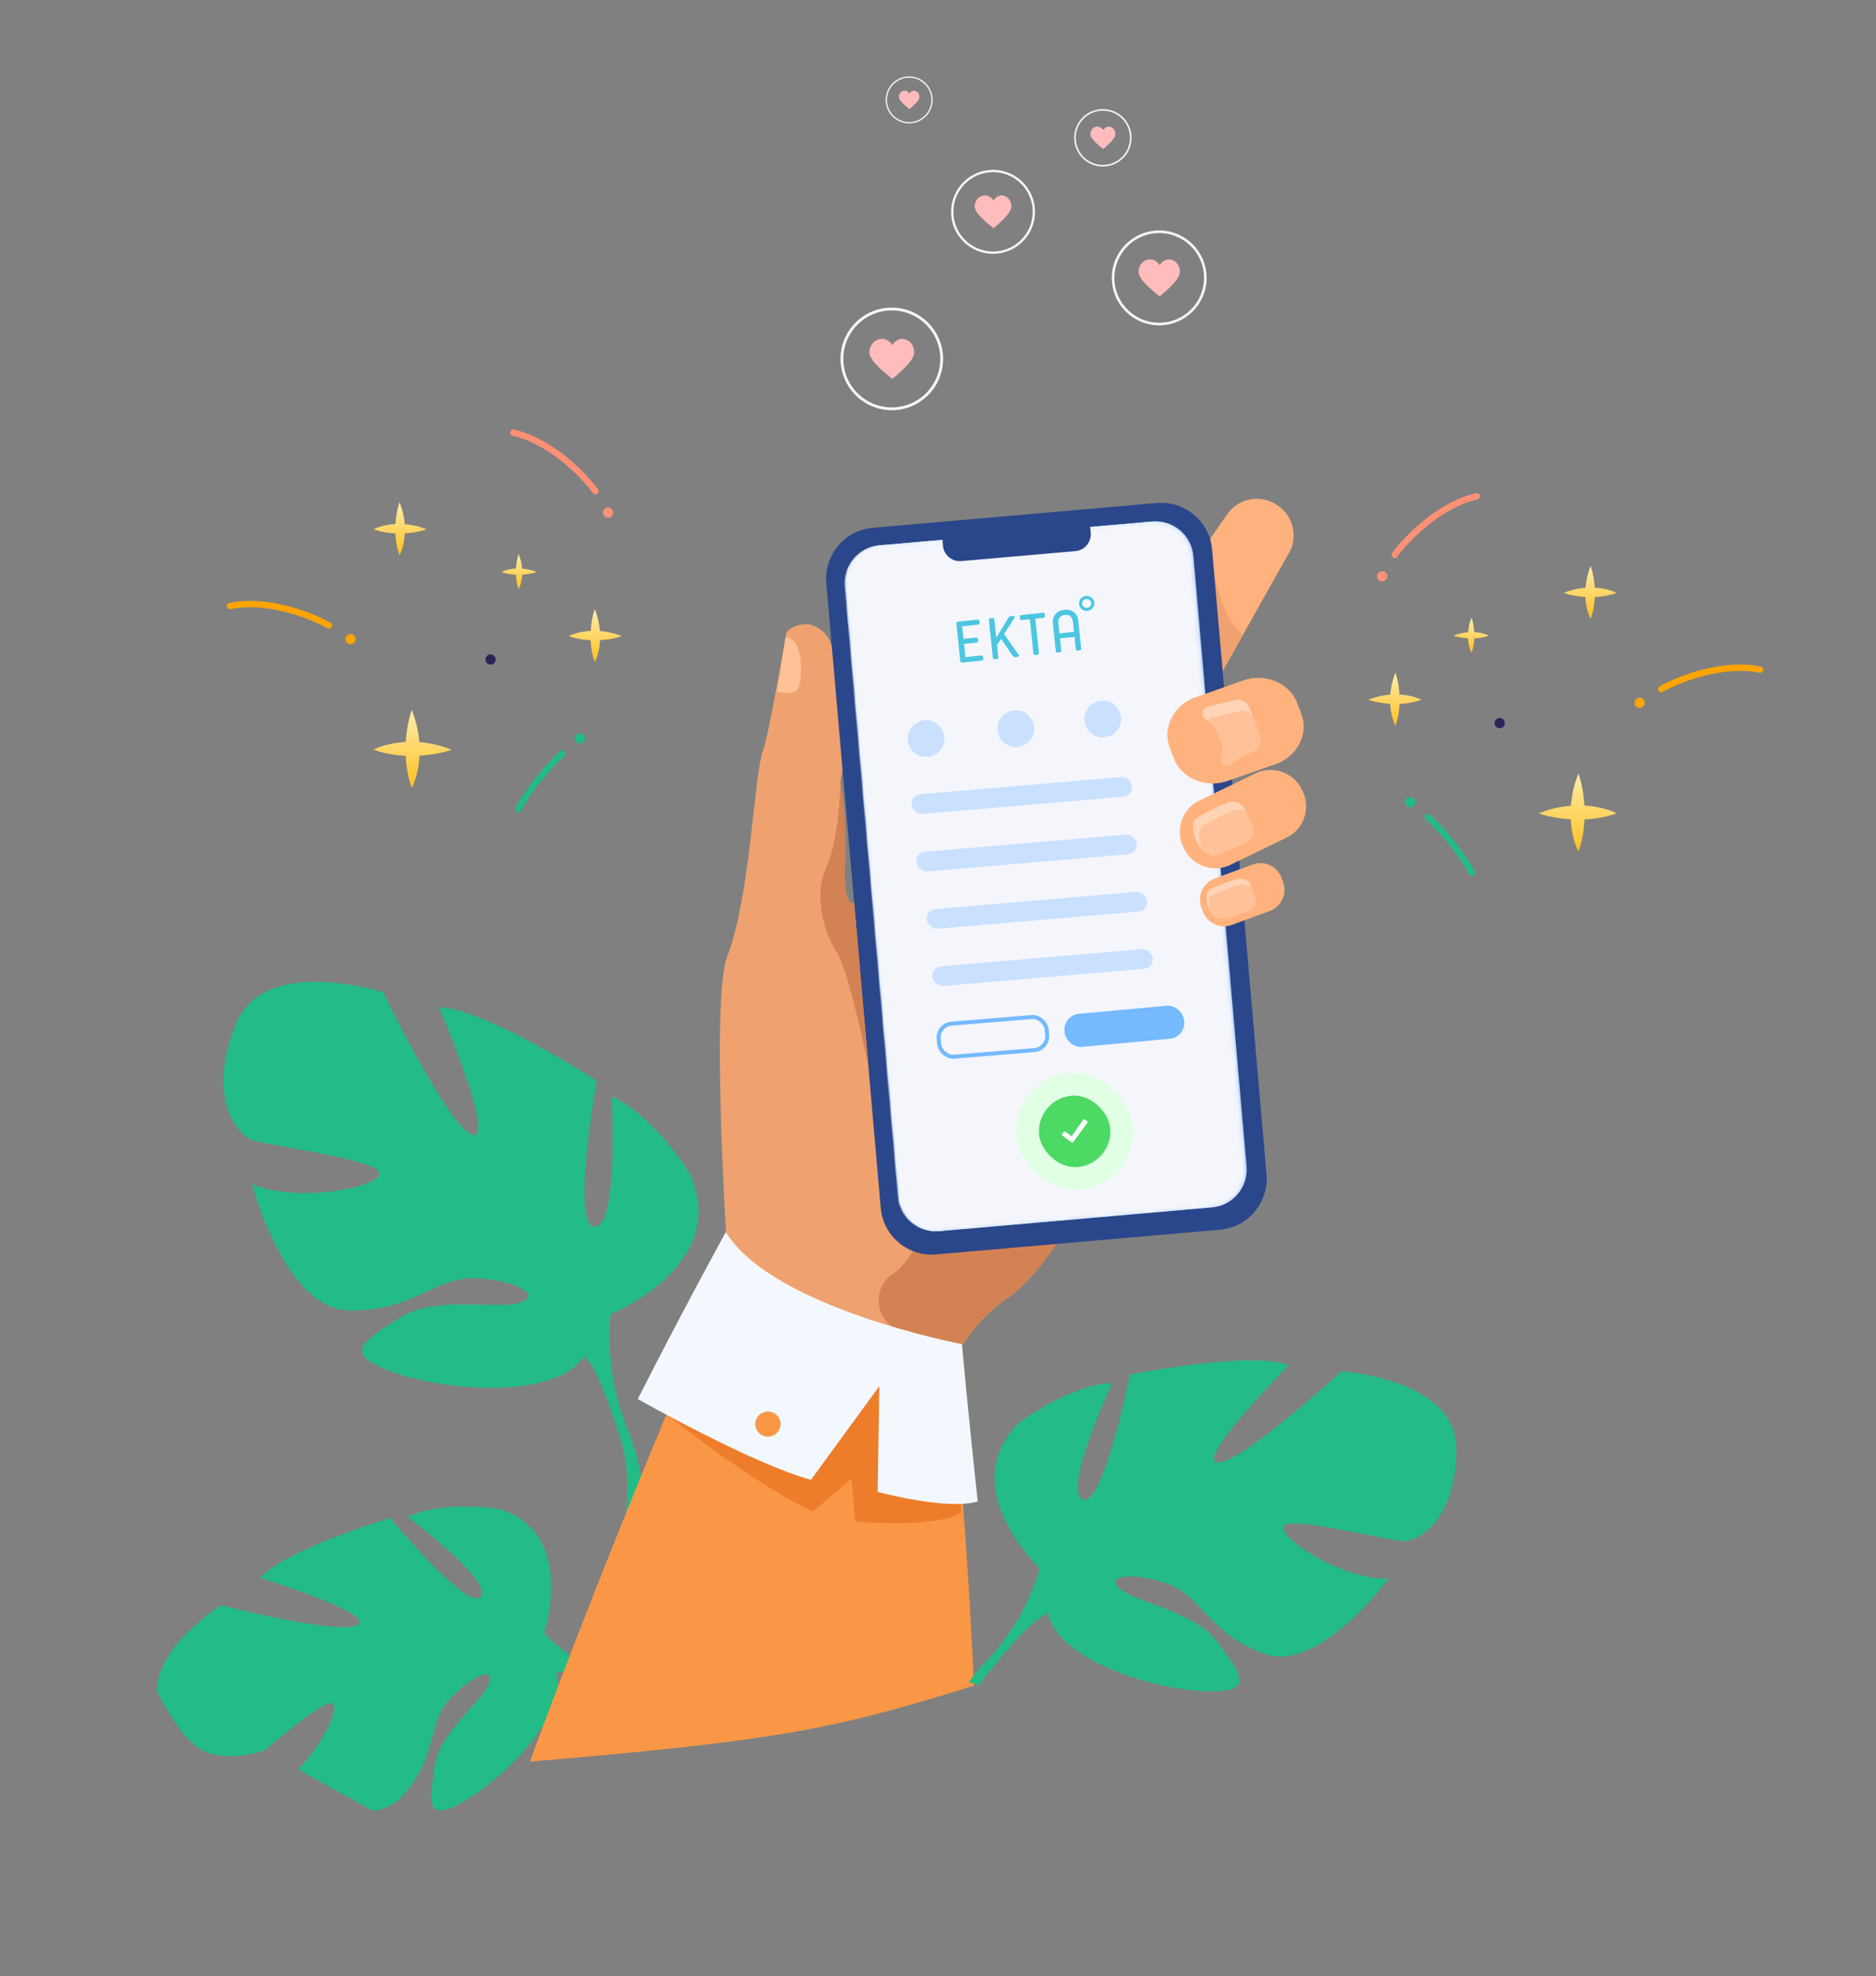 <svg width="472" height="497" fill="none" xmlns="http://www.w3.org/2000/svg"><rect width="100%" height="100%" fill="#808080" stroke="none"/><path d="M125.265 379.418s-13.838-2.177-22.652 2.071c0 0 21.597 16.233 18.323 20.072-3.265 3.824-22.761-19.831-22.761-19.831s-26.219 7.879-32.738 15.096c0 0 28.795 8.822 24.682 11.738-4.113 2.915-34.488-4.88-34.488-4.88s-16.084 10.002-16.156 21.558c0 0 4.767 9.939 9.703 13.83 6.33 4.99 17.292 1.153 17.292 1.153 6.467-5.303 16.224-13.617 17.435-11.612 1.21 2.005-3.117 10.419-8.888 16.356l18.798 10.433c2.904-.463 5.501-1.574 7.396-3.683 8.85-9.769 6.363-18.5 11.949-24.445 5.577-5.93 11.434-8.316 9.898-3.97-1.522 4.354-12.666 12.526-13.749 21.065-1.083 8.54-2.688 14.656 7.992 8.283 10.68-6.374 25.764-22.261 22.67-32.129-.138-.438-.254-.845-.379-1.238.325.752.394 1.246.394 1.246 2.55-.545 9.247 1.801 14.217 3.759.796.385 1.946.852 3.537 1.45.725.307 1.311.555 1.72.745 3.074 1.496 6.206 3.882 9.061 6.495l1.664-2.999c-6.901-5.068-13.271-6.699-13.285-6.707-13.064-4.566-20-12.624-20-12.624.016-.03 8.422-25.47-11.635-31.232zm28.602-103.672s1.894 32.787-4.234 32.766c-6.122-.044.524-36.684.524-36.684s-27.892-18.171-39.706-18.553c0 0 14.398 33.639 8.485 32.104-5.928-1.528-22.544-35.845-22.544-35.845s-29.764-9.595-36.99 7.844c-7.227 17.439-.498 27.501 3.875 29.208 4.374 1.707 33.405 5.09 32.176 8.752-1.23 3.661-21.59 7.155-32.079 2.351 0 0 8.209 31.31 24.202 31.851 16.008.534 22.171-8.613 32.05-8.1 9.88.513 16.699 4.072 11.462 6.083-5.237 2.01-21.577-1.909-30.351 3.786-8.774 5.695-15.718 9.01-1.416 13.918 14.287 4.915 40.887 6.439 47.631-4.166.286-.464.564-.907.835-1.326-.437.898-.835 1.326-.835 1.326 2.506 1.934 5.588 9.991 7.653 16.137.272 1.04.733 2.488 1.438 4.447.269.891.485 1.604.639 2.124 3.503 13.624-2.128 35.634-2.128 35.634l3.036 1.251c9.864-21.636.063-41.743.063-41.743-6.011-15.707-3.98-28.462-3.98-28.462s30.29-12.157 19.877-35.319c.008.015-8.829-14.524-19.683-19.384z" fill="#23BC86"/><path d="M297.344 249.85s-13.037 32.98-27.191 56.195c-5.63 9.233-11.427 16.926-16.657 20.391-5.122 3.372-9.255 8.295-12.584 13.633-8.605 13.822-11.685 30.456-11.685 30.456l-46.429-58.505s-3.895-60.807.146-71.39c5.893-15.424 6.755-45.604 8.99-51.8 1.655-4.591 5.523-27.912 5.924-29.635.185-.752 2.03-2.016 4.551-2.236 2.024-.176 5.645 1.481 6.859 5.437 6.168 19.956 2.046 33.838 2.164 34.43 2.906 15.51-.727 27.511 2.793 30.313.126.106.354.036.65-.207 5.339-4.126 35.992-58.383 40.209-59.853 4.493-1.562 42.26 82.771 42.26 82.771z" fill="#EFA26F"/><path d="M240.497 357.156s2.9 29.447 4.546 66.747c-35.515 11.078-48.857 13.768-111.73 19.112 19.256-52.511 43.309-108.676 43.309-108.676s59.09-3.327 63.875 22.817z" fill="#F99746"/><path d="M323.883 139.77l-11.082 19.738-10.863 19.367c-.683.979-1.534 1.388-2.488 1.371-3.01-.022-7.101-4.012-10.179-6.151l-.319-.206c-4.073-2.821-5.116-8.464-2.296-12.537l17.05-24.705 5.061-7.327c2.82-4.074 8.462-5.117 12.535-2.296l.318.206c4.055 2.806 5.082 8.45 2.263 12.54z" fill="#FFB27D"/><path d="M312.801 159.508l-10.863 19.368c-.684.979-1.534 1.387-2.488 1.37l4.256-43.598c.02.232 3.058 19.358 9.095 22.86z" fill="#EFA26F"/><path d="M270.153 306.046c-5.63 9.233-11.427 16.926-16.657 20.39-5.121 3.372-9.255 8.296-12.583 13.634a1055.153 1055.153 0 01-14.651-5.493c-6.12-2.342-7.062-10.651-1.592-14.237.047-.038.111-.077.157-.114 5.122-3.556 9.68-14.918 9.68-14.918l35.646.738z" fill="#D38254"/><path d="M197.675 160.163l-2.147 13.711s3.006.941 4.8-.151c1.761-1.073 2.238-13.25-2.653-13.56z" fill="#FFC197"/><path d="M306.981 309.238l-71.488 6.23c-7.033.613-13.29-4.642-13.903-11.676l-13.696-157.156c-.613-7.035 4.641-13.293 11.674-13.906l71.488-6.23c7.033-.613 13.29 4.642 13.903 11.677l13.696 157.156c.613 7.034-4.641 13.292-11.674 13.905z" fill="#2B478B"/><path d="M300.255 139.807l13.379 153.523c.454 5.209-3.404 9.841-8.579 10.292l-68.636 5.982c-5.175.451-9.759-3.446-10.213-8.655l-13.38-153.523c-.454-5.209 3.404-9.841 8.563-10.291l68.652-5.983c5.159-.449 9.76 3.446 10.214 8.655z" fill="#C0D8FB"/><path d="M290.042 131.152l-52.761 178.36-.846.074c-5.175.45-9.759-3.446-10.213-8.655l-13.378-153.506c-.454-5.21 3.404-9.842 8.562-10.291l68.636-5.982z" fill="#CBE1FD"/><mask id="a" maskUnits="userSpaceOnUse" x="211" y="130" width="104" height="181"><path d="M299.906 139.829l13.379 153.523c.454 5.209-3.404 9.841-8.579 10.292l-68.636 5.982c-5.175.451-9.759-3.446-10.213-8.655l-13.38-153.523c-.454-5.209 3.404-9.841 8.563-10.291l68.652-5.983c5.159-.449 9.76 3.446 10.214 8.655z" fill="#C0D8FB"/></mask><g mask="url(#a)"><path d="M299.906 139.829l13.379 153.523c.454 5.209-3.404 9.841-8.579 10.292l-68.636 5.982c-5.175.451-9.759-3.446-10.213-8.655l-13.38-153.523c-.454-5.209 3.404-9.841 8.563-10.291l68.652-5.983c5.159-.449 9.76 3.446 10.214 8.655z" fill="#F4F6FC"/></g><path d="M270.551 138.601l-28.695 2.501a4.271 4.271 0 01-4.616-3.877l-.058-.664a4.271 4.271 0 013.876-4.617l28.695-2.5a4.272 4.272 0 014.617 3.877l.057.663a4.27 4.27 0 01-3.876 4.617z" fill="#2B478B"/><path d="M323.694 210.663l-1.829.878-12.316 5.954a6.26 6.26 0 01-.871.36c-4.118 1.462-8.808-.386-10.747-4.412l-.226-.482c-2.08-4.315-.264-9.555 4.05-11.636l11.483-5.548.834-.407 1.828-.878c4.315-2.081 9.554-.264 11.634 4.051l.225.465c2.082 4.332.249 9.573-4.065 11.655z" fill="#FFB27D"/><path d="M313.37 211.863c-2.052.998-5.776 2.76-7.807 3.237-.573.134-1.679-.087-2.769-1.095-.655-.612-1.317-1.49-1.861-2.747-.252-.596-.47-1.179-.591-1.804a7.475 7.475 0 01-.125-2.195c.06-.658.456-1.294 1.075-1.665l.017-.002c2.098-1.236 4.939-2.77 7.464-3.709 1.748-.654 3.626-.015 4.326 1.495l.329.707 1.686 3.63c.697 1.478-.06 3.332-1.744 4.148z" fill="#FFD3B6"/><path d="M313.37 211.863c-2.052.998-5.776 2.76-7.807 3.238-.573.134-1.679-.088-2.769-1.096-.122-.24-.244-.497-.368-.77-.253-.597-.471-1.179-.592-1.804a7.482 7.482 0 01-.125-2.196c.06-.657.456-1.293 1.075-1.665l.017-.001c2.098-1.236 4.939-2.771 7.465-3.71 1.117-.415 2.297-.3 3.178.225l1.687 3.631c.68 1.478-.077 3.333-1.761 4.148z" fill="#FFC197"/><path d="M319.483 229.083l-9.587 3.526c-2.914 1.073-6.171-.431-7.244-3.347l-.395-1.085c-1.073-2.916.431-6.173 3.346-7.246l9.587-3.526c2.914-1.074 6.171.431 7.244 3.347l.395 1.085c1.073 2.915-.431 6.172-3.346 7.246z" fill="#FFB27D"/><path d="M314.116 229.065c-1.766.639-4.96 1.77-6.659 2.018-.611.087-1.918-.334-2.872-1.889a6.824 6.824 0 01-.62-1.351c-.158-.471-.299-.943-.341-1.424a5.736 5.736 0 01.07-1.694c.106-.511.466-.977 1.013-1.225l.016-.002c1.817-.827 4.27-1.826 6.41-2.397 1.486-.397 2.959.21 3.431 1.406l.326.857.994 2.588c.457 1.214-.325 2.603-1.768 3.113z" fill="#FFD3B6"/><path d="M314.116 229.065c-1.766.639-4.96 1.77-6.659 2.018-.611.087-1.918-.334-2.872-1.889a6.238 6.238 0 01-.318-1.343 5.744 5.744 0 01.07-1.695c.105-.51.466-.976 1.013-1.225l.016-.001c1.817-.827 4.27-1.826 6.409-2.397 1.226-.324 2.459.019 3.1.85l.994 2.587c.472 1.196-.31 2.585-1.753 3.095z" fill="#FFC197"/><path d="M168.378 356.153s21.907 17.615 36.194 23.909l9.679-8.216.941 10.801s20.615 1.814 26.705-2.328l-2.568-29.463-59.516-23.615-11.435 28.912z" fill="#ED7D2B"/><path d="M182.608 309.83s-11.164 20.33-22.144 41.998c0 0 28.517 16.17 43.569 20.324l17.215-23.582-.438 26.617s17.472 4.695 25.178 2.402c0 0-2.583-23.879-3.949-39.556.015-.018-47.663-9.002-59.431-28.203z" fill="#F3F8FF"/><path d="M190.01 358.33a3.198 3.198 0 016.375-.489 3.198 3.198 0 01-2.944 3.432c-1.761.121-3.295-1.183-3.431-2.943z" fill="#F99746"/><path d="M321.738 191.86a.847.847 0 01-.21.086l-12.6 4.424c-5.529 1.953-11.668-.605-13.615-5.684l-.996-2.604c-1.878-4.868.768-10.364 5.879-12.514l4.151-1.465 8.431-2.975c5.529-1.953 11.668.604 13.615 5.684l.995 2.604c1.874 4.818-.662 10.238-5.65 12.444z" fill="#FFB27D"/><path d="M315.536 188.774l-6.007 3.365c-.017.001-.017.001-.032.019-.243.088-.488.16-.75.216a2.122 2.122 0 01-.312.061l-.133.011c-.698.045-1.226-.645-.986-1.335a6.228 6.228 0 00-.021-4.277l-.197-.534-.002-.017-.635-1.733a6.68 6.68 0 00-2.575-3.269l-.424-.264c-1.319-.755-1.173-2.723.252-3.248.016-.002.033-.003.031-.02l6.776-1.644c1.652-.611 3.408.556 4.02 2.208l.723 1.976 1.554 4.211c.601 1.719.369 3.662-1.282 4.274z" fill="#FFD3B6"/><path d="M315.536 188.774l-6.008 3.365c-.016.001-.016.001-.031.019-.147.046-.605.153-1.194.305-.698.044-1.226-.646-.985-1.335a6.237 6.237 0 00-.022-4.278l-.197-.534-.001-.017-.636-1.733a6.68 6.68 0 00-2.575-3.269c.187-.351.497-.628.918-.782.017-.002.033-.003.032-.02l6.776-1.643c1.393-.506 2.861.235 3.654 1.47l1.554 4.211c.598 1.686.366 3.629-1.285 4.241z" fill="#FFC197"/><path d="M218.521 268.388s-4.941-24.292-7.962-28.843c-3.004-4.553-6.045-13.949-2.668-21.415 3.36-7.464 3.559-21.288 3.559-21.288 2.906 15.509-.727 27.511 2.792 30.313.127.106.355.036.651-.207l3.628 41.44z" fill="#D38254"/><path d="M366.367 363.968c-.284-17.267-28.84-19.118-28.84-19.118s-25.672 23.598-31.235 22.912c-5.562-.686 18.01-24.472 18.01-24.472-10.185-3.66-40.025 2.409-40.025 2.409s-6.673 33.423-11.88 31.401c-5.22-2.043 7.416-29.301 7.416-29.301-10.873.478-23.281 9.877-23.281 9.877-16.641 16.213 5.023 36.744 5.023 36.744s-2.557 11.531-12.953 22.883c0 0-2.211 2.017-4.871 5.742l2.76.698a26.35 26.35 0 011.282-1.943l.004-.016c.004-.016.02-.012.024-.028.3-.371.714-.919 1.241-1.576 1.256-1.434 2.127-2.502 2.723-3.296l.004-.016c3.826-4.529 9.165-10.358 11.942-11.149 0 0-.197-.514-.279-1.411.092.453.179.922.279 1.411 2.155 11.298 25.295 18.942 39.116 19.571 13.821.629 9.027-4.518 3.481-12.329-5.549-7.795-20.767-9.963-24.545-13.427-3.777-3.464 3.211-4.203 11.804-1.307 8.576 2.892 10.752 12.753 24.548 17.688 13.8 4.918 31.316-18.958 31.316-18.958-10.534.564-26.681-9.26-26.489-12.802.176-3.546 26.028 3.358 30.316 3.379 4.293.004 13.405-6.279 13.109-23.566z" fill="#23BC86"/><path fill-rule="evenodd" clip-rule="evenodd" d="M148.63 158.657c.139-2.385.615-4.381 1.011-5.491a18.644 18.644 0 011.294 5.519 18.63 18.63 0 015.518 1.294c-1.109.396-3.106.871-5.49 1.011-.133 2.532-.784 4.499-1.322 5.506-.654-1.831-.952-3.714-1.03-5.487-1.774-.078-3.657-.377-5.488-1.03 1.008-.538 2.975-1.189 5.507-1.322z" fill="url(#paint0_linear)"/><path fill-rule="evenodd" clip-rule="evenodd" d="M129.819 142.967c.093-1.587.409-2.916.673-3.655.518 1.296.774 2.54.861 3.674 1.134.086 2.378.342 3.673.861-.738.263-2.067.58-3.654.673-.089 1.685-.522 2.995-.88 3.665-.435-1.218-.634-2.472-.686-3.653-1.18-.051-2.434-.25-3.652-.685.67-.358 1.98-.791 3.665-.88z" fill="url(#paint1_linear)"/><path fill-rule="evenodd" clip-rule="evenodd" d="M99.51 131.789c.139-2.385.614-4.381 1.011-5.491a18.664 18.664 0 011.293 5.519c1.704.13 3.573.515 5.519 1.293-1.11.396-3.106.872-5.491 1.011-.133 2.532-.784 4.499-1.321 5.507-.654-1.831-.953-3.714-1.03-5.488-1.774-.078-3.657-.376-5.488-1.03 1.008-.537 2.975-1.188 5.507-1.321z" fill="url(#paint2_linear)"/><path fill-rule="evenodd" clip-rule="evenodd" d="M102.104 186.597c.205-3.508.905-6.445 1.488-8.078a27.44 27.44 0 011.902 8.12c2.507.191 5.256.757 8.12 1.902-1.633.583-4.57 1.283-8.078 1.488-.196 3.725-1.154 6.619-1.944 8.101-.962-2.693-1.401-5.464-1.516-8.073-2.61-.115-5.38-.554-8.073-1.516 1.482-.79 4.376-1.748 8.101-1.944z" fill="url(#paint3_linear)"/><circle cx="123.421" cy="165.85" r="1.288" fill="#2F235A"/><circle cx="152.985" cy="128.912" r="1.288" fill="#FE9076"/><circle cx="88.187" cy="160.736" r="1.288" fill="#FFA400"/><circle cx="145.924" cy="185.72" r="1.288" fill="#23BB86"/><path d="M149.829 123.536c-2.913-4-11.118-12.545-20.635-14.72" stroke="#FE9076" stroke-width="1.603" stroke-linecap="round"/><path d="M82.751 157.283c-4.305-2.44-15.306-6.832-24.872-4.882" stroke="#FFA400" stroke-width="1.603" stroke-linecap="round"/><path d="M141.502 189.462c-2.206 1.947-7.513 7.474-11.094 14.014" stroke="#23BB86" stroke-width="1.603" stroke-linecap="round"/><path fill-rule="evenodd" clip-rule="evenodd" d="M352.103 174.657c-.14-2.385-.615-4.381-1.012-5.491a18.664 18.664 0 00-1.293 5.519c-1.704.13-3.572.515-5.519 1.293 1.11.397 3.106.872 5.491 1.012.133 2.531.784 4.499 1.321 5.506.654-1.831.953-3.714 1.03-5.488 1.774-.077 3.657-.376 5.488-1.03-1.007-.537-2.975-1.188-5.506-1.321z" fill="url(#paint4_linear)"/><path fill-rule="evenodd" clip-rule="evenodd" d="M370.914 158.967c-.093-1.587-.41-2.916-.673-3.655a12.381 12.381 0 00-.861 3.674 12.437 12.437 0 00-3.674.861c.739.264 2.068.58 3.655.673.089 1.685.522 2.995.88 3.665.435-1.218.633-2.472.685-3.652 1.181-.052 2.434-.251 3.653-.686-.671-.358-1.98-.791-3.665-.88z" fill="url(#paint5_linear)"/><path fill-rule="evenodd" clip-rule="evenodd" d="M401.223 147.788c-.139-2.384-.615-4.381-1.011-5.49a18.634 18.634 0 00-1.293 5.518 18.668 18.668 0 00-5.519 1.294c1.109.396 3.106.872 5.491 1.011.133 2.532.784 4.499 1.321 5.507.654-1.831.952-3.714 1.03-5.488 1.774-.078 3.657-.376 5.488-1.03-1.008-.537-2.975-1.189-5.507-1.322z" fill="url(#paint6_linear)"/><path fill-rule="evenodd" clip-rule="evenodd" d="M398.629 202.597c-.205-3.509-.905-6.446-1.488-8.078a27.469 27.469 0 00-1.903 8.119 27.469 27.469 0 00-8.119 1.903c1.632.583 4.569 1.283 8.078 1.488.196 3.725 1.153 6.619 1.944 8.101.962-2.693 1.401-5.464 1.515-8.073 2.61-.115 5.381-.554 8.074-1.516-1.482-.79-4.376-1.748-8.101-1.944z" fill="url(#paint7_linear)"/><circle r="1.288" transform="matrix(-1 0 0 1 377.312 181.85)" fill="#2F235A"/><circle r="1.288" transform="matrix(-1 0 0 1 347.747 144.912)" fill="#FE9076"/><circle r="1.288" transform="matrix(-1 0 0 1 412.546 176.736)" fill="#FFA400"/><circle r="1.288" transform="matrix(-1 0 0 1 354.809 201.72)" fill="#23BB86"/><path d="M350.904 139.536c2.913-4 11.117-12.545 20.635-14.72" stroke="#FE9076" stroke-width="1.603" stroke-linecap="round"/><path d="M417.982 173.283c4.304-2.44 15.306-6.832 24.872-4.882" stroke="#FFA400" stroke-width="1.603" stroke-linecap="round"/><path d="M359.231 205.462c2.206 1.946 7.513 7.474 11.094 14.014" stroke="#23BB86" stroke-width="1.603" stroke-linecap="round"/><path d="M291.777 66.654c-1.763-2.724-5.332-1.24-5.332 1.727 0 2.228 4.893 5.713 5.332 6.166.443-.453 5.092-3.938 5.092-6.166 0-2.945-3.325-4.451-5.092-1.727z" fill="#FFBCBC"/><circle cx="291.657" cy="69.884" r="11.603" stroke="#F7F7F7" stroke-width=".65"/><path d="M249.956 50.412c-1.561-2.41-4.72-1.097-4.72 1.529 0 1.971 4.331 5.056 4.72 5.457.391-.4 4.506-3.486 4.506-5.457 0-2.607-2.943-3.94-4.506-1.529z" fill="#FFBCBC"/><circle cx="249.849" cy="53.271" r="10.27" stroke="#F7F7F7" stroke-width=".575"/><path d="M277.556 32.699c-1.067-1.649-3.228-.75-3.228 1.045 0 1.349 2.962 3.459 3.228 3.733.268-.274 3.082-2.384 3.082-3.733 0-1.782-2.013-2.694-3.082-1.045z" fill="#FFBCBC"/><circle cx="277.483" cy="34.654" r="7.024" stroke="#F7F7F7" stroke-width=".393"/><path d="M228.804 23.524c-.874-1.35-2.642-.614-2.642.855 0 1.104 2.424 2.83 2.642 3.054.219-.224 2.522-1.95 2.522-3.054 0-1.458-1.647-2.204-2.522-.855z" fill="#FFBCBC"/><circle cx="228.744" cy="25.124" r="5.747" stroke="#F7F7F7" stroke-width=".322"/><path d="M224.508 86.765c-1.907-2.945-5.767-1.34-5.767 1.868 0 2.41 5.291 6.178 5.767 6.668.478-.49 5.506-4.259 5.506-6.668 0-3.184-3.596-4.813-5.506-1.868z" fill="#FFBCBC"/><circle cx="224.378" cy="90.258" r="12.547" stroke="#F7F7F7" stroke-width=".703"/><circle cx="233.002" cy="185.726" r="4.612" transform="rotate(-12.817 233.002 185.726)" fill="#CAE0FF"/><circle cx="255.579" cy="183.236" r="4.612" transform="rotate(-12.817 255.579 183.236)" fill="#CAE0FF"/><circle cx="277.471" cy="180.823" r="4.612" transform="rotate(-12.817 277.471 180.823)" fill="#CAE0FF"/><rect width="55.673" height="4.975" rx="2.487" transform="matrix(.996 -.085 .113 .994 229.079 199.939)" fill="#CAE0FF"/><rect width="55.673" height="4.975" rx="2.487" transform="matrix(.996 -.085 .113 .994 230.285 214.416)" fill="#CAE0FF"/><rect width="55.673" height="4.975" rx="2.487" transform="matrix(.996 -.085 .113 .994 232.884 228.816)" fill="#CAE0FF"/><rect width="55.673" height="4.975" rx="2.487" transform="matrix(.996 -.085 .113 .994 234.289 243.216)" fill="#CAE0FF"/><rect x="267.454" y="255.33" width="30.223" height="8.347" rx="4" transform="rotate(-5.288 267.454 255.33)" fill="#75B9FF"/><rect x="235.887" y="257.72" width="27.273" height="8.331" rx="3.5" transform="rotate(-4.713 235.887 257.72)" stroke="#75B9FF"/><rect x="254.679" y="270.799" width="29.483" height="29.483" rx="14.741" transform="rotate(-3.856 254.679 270.799)" fill="#E0FFE5"/><rect x="260.806" y="276.152" width="17.977" height="17.977" rx="8.989" transform="rotate(-3.856 260.806 276.152)" fill="#4CD964"/><path d="M273.452 281.894l-.453-.317c-.224-.156-.347-.146-.513.09l-2.866 4.069-1.537-1.111c-.212-.155-.337-.137-.488.08l-.303.455c-.154.223-.124.342.086.495l2.189 1.575c.226.165.345.139.496-.073l3.478-4.75c.163-.225.144-.352-.089-.513z" fill="#fff"/><path d="M240.616 156.828c-.031-.294.121-.459.41-.489l4.887-.513c.305-.032.472.099.503.393l.039.37c.031.294-.104.472-.409.504l-3.957.415.332 3.161 3.12-.328c.304-.032.472.099.503.394l.038.367c.031.295-.104.472-.408.504l-3.121.328.351 3.339 3.957-.416c.306-.032.473.114.504.408l.039.368c.031.294-.106.457-.41.489l-4.886.513c-.289.03-.472-.099-.503-.393l-.989-9.414zm8.599-1.348l.457-.048c.305-.032.487.097.518.391l.478 4.56 3.07-5.065c.117-.206.256-.34.561-.372l.655-.068c.289-.031.416.3.284.505l-2.619 4.082 3.666 5.162c.145.208.069.513-.236.545l-.594.062c-.32.034-.481-.038-.646-.289l-2.956-4.27-.99 1.562.315 3c.031.294-.121.459-.426.491l-.456.048c-.29.03-.472-.1-.503-.394l-.988-9.413c-.031-.294.121-.459.41-.489zm9.888.241l-1.978.207c-.306.032-.474-.113-.505-.407l-.038-.368c-.031-.294.105-.457.41-.489l5.358-.562c.304-.032.472.099.502.393l.039.369c.031.295-.104.472-.409.504l-1.994.209.901 8.589c.031.294-.106.457-.41.489l-.456.047c-.306.032-.487-.097-.518-.391l-.901-8.59h-.001zm5.813 1.145c-.221-2.103 1.038-3.306 2.865-3.498 1.826-.191 3.307.724 3.527 2.827l.72 6.855c.031.294-.106.457-.411.489l-.456.047c-.305.032-.472-.099-.503-.393l-.318-3.03-3.653.384.318 3.029c.031.294-.106.457-.41.489l-.456.048c-.305.032-.473-.099-.504-.393l-.719-6.854zm1.638 2.416l3.653-.384-.254-2.426c-.159-1.515-1.035-1.944-2.04-1.839-1.004.106-1.772.707-1.613 2.222l.254 2.427zm6.653-9.41c-.38.042-.738.193-1.031.433-.292.24-.506.559-.613.916a1.84 1.84 0 00.255 1.584c.161.229.371.42.617.56a1.978 1.978 0 001.901.024c.336-.178.61-.449.788-.779.178-.329.253-.702.214-1.071a1.86 1.86 0 00-.709-1.265 1.941 1.941 0 00-.669-.339c-.244-.069-.5-.09-.753-.063zm.312 2.981a1.168 1.168 0 01-.652-.125 1.12 1.12 0 01-.469-.456 1.094 1.094 0 01.126-1.234 1.154 1.154 0 01.885-.413 1.162 1.162 0 01.886.4 1.1 1.1 0 01.257.596c.022.221-.023.443-.13.639a1.155 1.155 0 01-.903.593z" fill="#4CC6E1"/><defs><linearGradient id="paint0_linear" x1="149.788" y1="154.585" x2="149.788" y2="167.101" gradientUnits="userSpaceOnUse"><stop stop-color="#FFE89E"/><stop offset="1" stop-color="#FFBF1A"/></linearGradient><linearGradient id="paint1_linear" x1="130.59" y1="140.257" x2="130.59" y2="148.588" gradientUnits="userSpaceOnUse"><stop stop-color="#FFE89E"/><stop offset="1" stop-color="#FFBF1A"/></linearGradient><linearGradient id="paint2_linear" x1="100.668" y1="127.717" x2="100.668" y2="140.233" gradientUnits="userSpaceOnUse"><stop stop-color="#FFE89E"/><stop offset="1" stop-color="#FFBF1A"/></linearGradient><linearGradient id="paint3_linear" x1="103.808" y1="180.606" x2="103.808" y2="199.02" gradientUnits="userSpaceOnUse"><stop stop-color="#FFE89E"/><stop offset="1" stop-color="#FFBF1A"/></linearGradient><linearGradient id="paint4_linear" x1="350.944" y1="170.585" x2="350.944" y2="183.101" gradientUnits="userSpaceOnUse"><stop stop-color="#FFE89E"/><stop offset="1" stop-color="#FFBF1A"/></linearGradient><linearGradient id="paint5_linear" x1="370.143" y1="156.257" x2="370.143" y2="164.588" gradientUnits="userSpaceOnUse"><stop stop-color="#FFE89E"/><stop offset="1" stop-color="#FFBF1A"/></linearGradient><linearGradient id="paint6_linear" x1="400.065" y1="143.717" x2="400.065" y2="156.232" gradientUnits="userSpaceOnUse"><stop stop-color="#FFE89E"/><stop offset="1" stop-color="#FFBF1A"/></linearGradient><linearGradient id="paint7_linear" x1="396.924" y1="196.606" x2="396.924" y2="215.02" gradientUnits="userSpaceOnUse"><stop stop-color="#FFE89E"/><stop offset="1" stop-color="#FFBF1A"/></linearGradient></defs></svg>